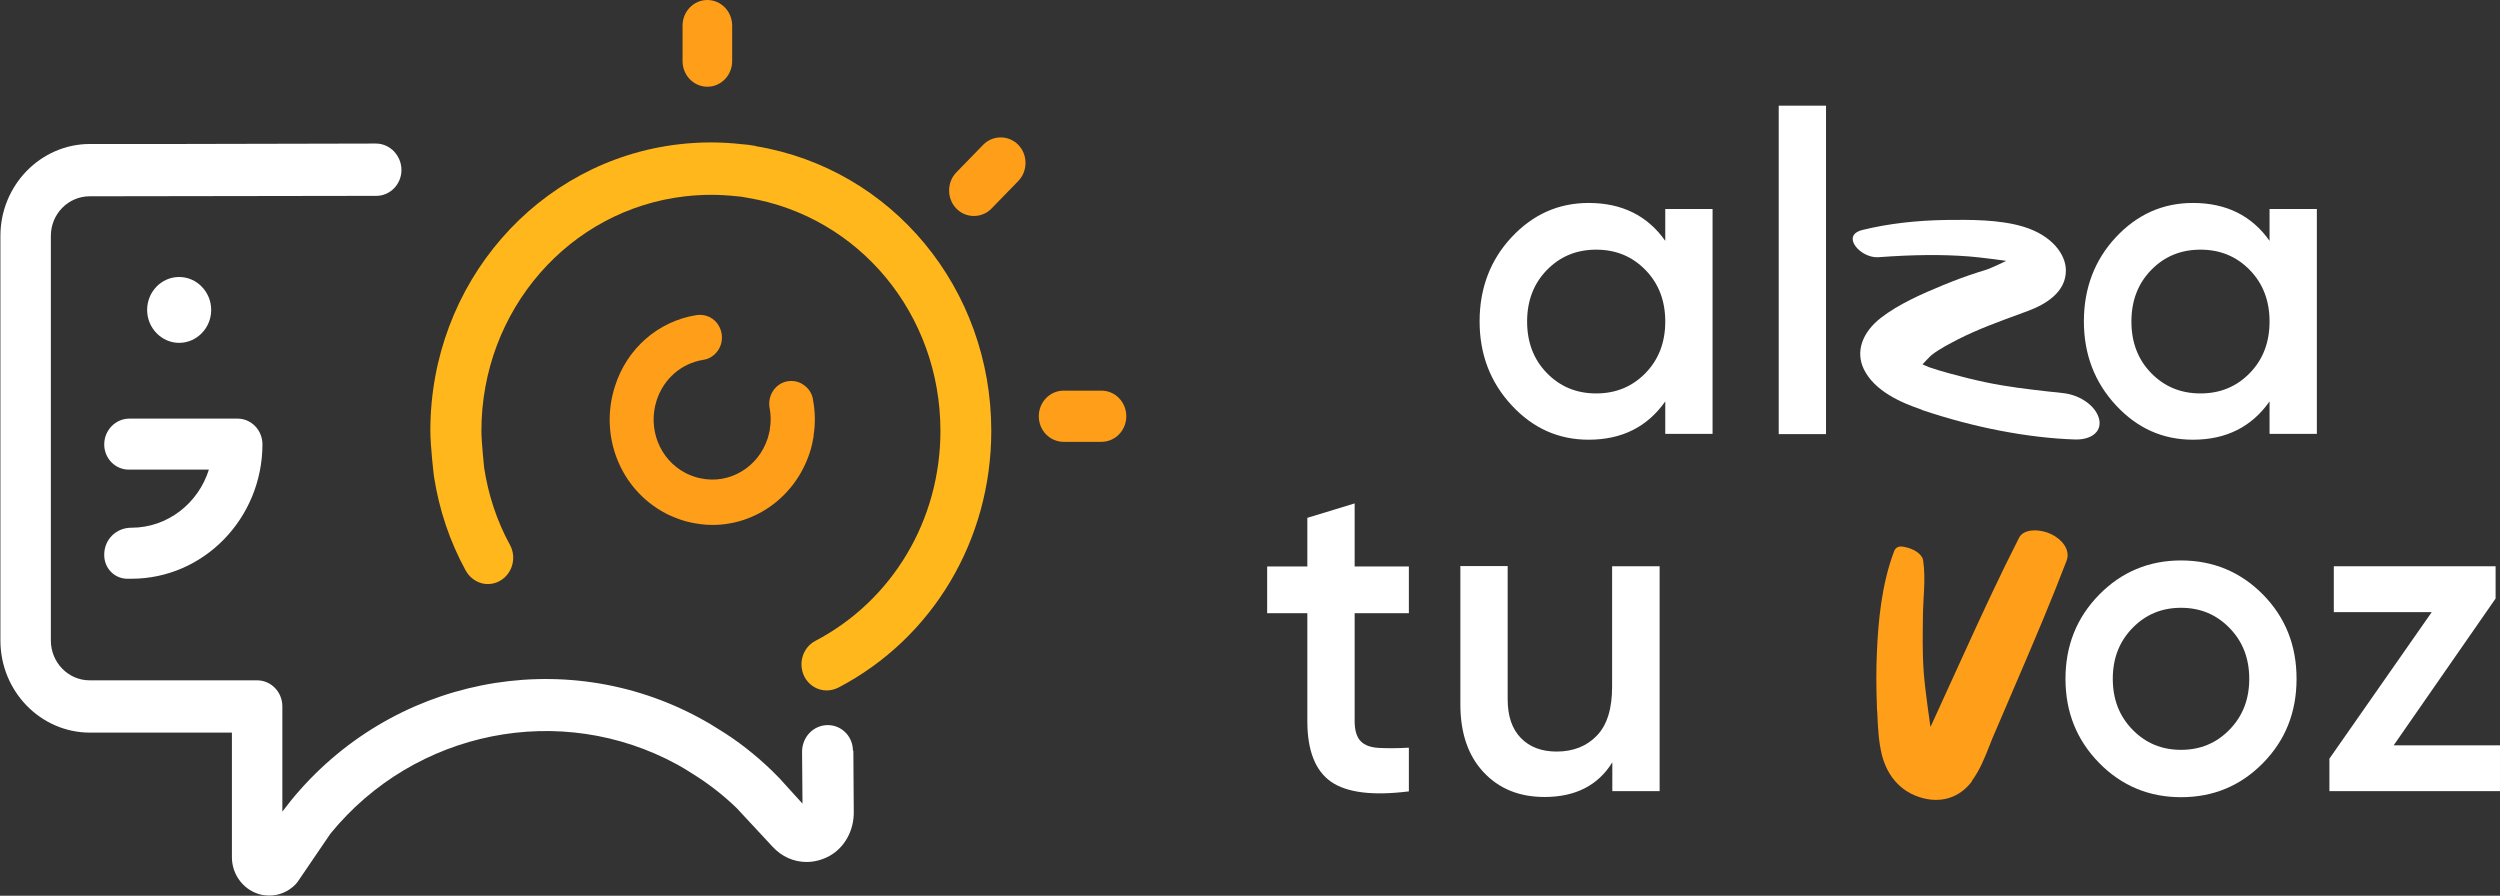 <svg width="307" height="110" viewBox="0 0 307 110" fill="none" xmlns="http://www.w3.org/2000/svg">
<rect x="0" y="0" width="307" height="110" fill="#333333" stroke="none"/>
<path d="M22.001 34.015C19.816 34.015 18.068 35.839 18.068 38.059C18.068 40.279 19.842 42.102 22.001 42.102C24.16 42.102 25.934 40.279 25.934 38.059C25.934 35.839 24.16 34.015 22.001 34.015Z" fill="white"/>
<path d="M92.789 17.919C92.146 17.814 91.606 17.734 91.118 17.708C88.548 17.417 86.029 17.417 83.458 17.708C66.006 19.69 52.846 34.808 52.846 52.886C52.846 54.762 53.283 58.542 53.308 58.621C53.951 62.665 55.236 66.497 57.19 70.065C57.601 70.805 58.269 71.36 59.066 71.598C59.863 71.836 60.711 71.73 61.431 71.307C62.921 70.435 63.461 68.479 62.639 66.946C61.019 63.986 59.965 60.788 59.451 57.431C59.451 57.326 59.117 54.313 59.117 52.912C59.117 38.111 69.887 25.716 84.178 24.104C86.311 23.866 88.316 23.866 90.501 24.104C90.887 24.13 91.298 24.183 91.786 24.289C105.512 26.562 115.485 38.587 115.485 52.912C115.485 63.854 109.599 73.739 100.114 78.707C99.369 79.104 98.829 79.765 98.572 80.584C98.315 81.403 98.392 82.275 98.752 83.042C99.291 84.125 100.345 84.786 101.528 84.786C102.016 84.786 102.504 84.654 102.941 84.443C114.534 78.39 121.73 66.312 121.73 52.912C121.73 35.416 109.547 20.721 92.789 17.946V17.919Z" fill="#FFB71B"/>
<path d="M99.831 49.027C99.702 48.287 99.291 47.679 98.674 47.256C98.083 46.833 97.363 46.701 96.643 46.833C95.178 47.124 94.227 48.604 94.51 50.111C94.664 50.956 94.69 51.802 94.536 52.674V52.78C94.459 53.123 94.381 53.467 94.279 53.811C93.122 57.405 89.549 59.52 85.977 58.727C85.437 58.621 84.948 58.436 84.409 58.198C84.332 58.145 84.229 58.119 84.151 58.066C80.99 56.401 79.525 52.648 80.63 49.185C81.478 46.542 83.663 44.613 86.362 44.19C87.082 44.085 87.699 43.688 88.136 43.08C88.573 42.472 88.727 41.732 88.624 41.019C88.47 39.988 87.776 39.116 86.799 38.799C86.388 38.666 85.977 38.64 85.54 38.693C80.836 39.433 76.98 42.789 75.515 47.441C73.562 53.52 76.158 60.075 81.684 63.008C81.89 63.114 82.07 63.22 82.224 63.273C83.098 63.669 83.946 63.986 84.871 64.171C85.745 64.356 86.619 64.462 87.493 64.462C92.839 64.462 97.697 60.947 99.445 55.555C99.651 54.921 99.805 54.26 99.908 53.626C99.908 53.573 99.908 53.52 99.908 53.467C100.139 52.014 100.113 50.533 99.831 49.08V49.027Z" fill="#FF9E18"/>
<path d="M29.198 51.406H15.883C14.187 51.406 12.799 52.833 12.799 54.577C12.799 56.295 14.161 57.669 15.806 57.669H25.651C24.365 61.792 20.587 64.805 16.14 64.805C16.14 64.805 16.14 64.805 16.115 64.805C14.29 64.805 12.799 66.233 12.799 68.109V68.162C12.799 69.748 14.007 71.016 15.549 71.069C15.755 71.069 15.96 71.069 16.14 71.069C25.008 71.069 32.205 63.669 32.23 54.577C32.23 52.833 30.868 51.406 29.172 51.406H29.198Z" fill="white"/>
<path d="M104.74 92.186C104.74 90.442 103.352 89.041 101.656 89.041C100.808 89.041 100.011 89.385 99.42 89.993C98.829 90.601 98.494 91.446 98.494 92.319L98.546 98.688C98.546 98.688 95.898 95.754 95.744 95.596C95.461 95.305 95.153 95.014 94.742 94.591C92.737 92.662 90.552 90.944 88.239 89.543C87.545 89.094 86.799 88.645 86.054 88.248C69.141 78.998 47.962 83.253 35.701 98.344C35.701 98.344 34.981 99.27 34.673 99.666V86.742C34.673 84.971 33.285 83.544 31.563 83.544H11C8.379 83.544 6.245 81.35 6.245 78.654V28.967C6.245 26.271 8.379 24.104 11.026 24.104L46.214 24.051C47.91 24.051 49.298 22.624 49.298 20.879C49.298 20.007 48.964 19.214 48.373 18.58C47.782 17.972 46.985 17.628 46.163 17.628L22.078 17.681H11.052C4.986 17.681 0.051 22.756 0.051 28.967V78.654C0.051 84.892 4.986 89.966 11.052 89.966H28.479V105.269C28.479 107.146 29.584 108.864 31.28 109.604C31.871 109.868 32.463 109.974 33.08 109.974C34.262 109.974 35.393 109.498 36.241 108.652C36.395 108.494 36.524 108.335 36.627 108.176L40.585 102.362C50.969 89.649 68.859 86.081 83.15 93.878C83.766 94.222 84.358 94.565 85 94.988C86.928 96.177 88.778 97.605 90.449 99.217L94.896 104C96.001 105.19 97.466 105.851 99.06 105.851C100.011 105.851 100.988 105.586 101.861 105.111C103.712 104.08 104.869 101.992 104.843 99.719L104.792 92.186H104.74Z" fill="white"/>
<path d="M89.91 3.145C89.91 1.408 88.546 0 86.864 0C85.182 0 83.818 1.408 83.818 3.145V7.506C83.818 9.243 85.182 10.651 86.864 10.651C88.546 10.651 89.91 9.243 89.91 7.506V3.145Z" fill="#FF9E18"/>
<path d="M135.25 47.97H130.623C128.927 47.97 127.564 49.37 127.564 51.115C127.564 52.859 128.927 54.26 130.623 54.26H135.25C136.946 54.26 138.308 52.859 138.308 51.115C138.308 49.37 136.946 47.97 135.25 47.97Z" fill="#FF9E18"/>
<path d="M120.728 17.787L117.438 21.17C116.255 22.386 116.255 24.395 117.438 25.61C118.62 26.826 120.573 26.826 121.756 25.61L125.046 22.227C126.228 21.012 126.228 19.003 125.046 17.787C123.863 16.571 121.91 16.571 120.728 17.787Z" fill="#FF9E18"/>
<path d="M204.494 25.663H210.303V53.282H204.494V49.291C202.309 52.41 199.174 53.996 195.087 53.996C191.385 53.996 188.25 52.595 185.628 49.767C183.006 46.939 181.695 43.503 181.695 39.459C181.695 35.416 183.006 31.927 185.628 29.125C188.25 26.324 191.385 24.923 195.087 24.923C199.174 24.923 202.309 26.482 204.494 29.575V25.663ZM189.946 45.803C191.565 47.468 193.57 48.313 196.012 48.313C198.454 48.313 200.459 47.468 202.078 45.803C203.697 44.137 204.494 42.023 204.494 39.486C204.494 36.949 203.697 34.834 202.078 33.169C200.459 31.504 198.454 30.658 196.012 30.658C193.57 30.658 191.565 31.504 189.946 33.169C188.327 34.834 187.53 36.949 187.53 39.486C187.53 42.023 188.327 44.137 189.946 45.803Z" fill="white"/>
<path d="M218.426 53.309V12.977H224.235V53.309H218.426Z" fill="white"/>
<path d="M278.701 25.663H284.51V53.282H278.701V49.291C276.516 52.41 273.381 53.996 269.294 53.996C265.592 53.996 262.457 52.595 259.835 49.767C257.213 46.939 255.902 43.503 255.902 39.459C255.902 35.416 257.213 31.927 259.835 29.125C262.457 26.324 265.592 24.923 269.294 24.923C273.381 24.923 276.516 26.482 278.701 29.575V25.663ZM264.153 45.803C265.772 47.468 267.777 48.313 270.219 48.313C272.661 48.313 274.666 47.468 276.285 45.803C277.904 44.137 278.701 42.023 278.701 39.486C278.701 36.949 277.904 34.834 276.285 33.169C274.666 31.504 272.661 30.658 270.219 30.658C267.777 30.658 265.772 31.504 264.153 33.169C262.534 34.834 261.737 36.949 261.737 39.486C261.737 42.023 262.534 44.137 264.153 45.803Z" fill="white"/>
<path d="M173.009 75.298H166.351V88.566C166.351 89.702 166.608 90.521 167.097 91.024C167.585 91.526 168.331 91.79 169.333 91.843C170.31 91.896 171.543 91.896 173.009 91.816V97.182C168.562 97.737 165.375 97.34 163.447 95.992C161.519 94.644 160.542 92.16 160.542 88.566V75.298H155.607V69.563H160.542V63.59L166.351 61.819V69.563H173.009V75.298Z" fill="white"/>
<path d="M197.993 69.536H203.802V97.155H197.993V93.614C196.245 96.442 193.469 97.869 189.665 97.869C186.58 97.869 184.087 96.865 182.185 94.829C180.283 92.794 179.332 90.019 179.332 86.478V69.51H185.141V85.87C185.141 87.931 185.681 89.517 186.76 90.627C187.84 91.737 189.305 92.292 191.156 92.292C193.186 92.292 194.857 91.631 196.091 90.336C197.35 89.041 197.967 87.033 197.967 84.337V69.536H197.993Z" fill="white"/>
<path d="M267.829 97.895C263.896 97.895 260.529 96.495 257.779 93.693C255.029 90.891 253.641 87.456 253.641 83.359C253.641 79.262 255.029 75.826 257.779 73.025C260.529 70.224 263.896 68.823 267.829 68.823C271.761 68.823 275.154 70.224 277.905 73.025C280.655 75.826 282.017 79.262 282.017 83.359C282.017 87.456 280.655 90.891 277.905 93.693C275.154 96.495 271.813 97.895 267.829 97.895ZM261.866 89.596C263.485 91.261 265.464 92.081 267.829 92.081C270.194 92.081 272.173 91.261 273.792 89.596C275.411 87.931 276.208 85.87 276.208 83.359C276.208 80.848 275.411 78.787 273.792 77.122C272.173 75.457 270.194 74.637 267.829 74.637C265.464 74.637 263.485 75.457 261.866 77.122C260.246 78.787 259.45 80.848 259.45 83.359C259.45 85.87 260.246 87.931 261.866 89.596Z" fill="white"/>
<path d="M293.942 91.526H306.999V97.155H286.051V93.164L298.62 75.166H286.591V69.536H306.459V73.501L293.942 91.526Z" fill="white"/>
<path d="M242.151 95.887C243.128 94.565 243.745 93.006 244.336 91.499C244.542 90.971 244.747 90.442 244.979 89.94L247.652 83.703C249.914 78.443 251.918 73.712 253.769 68.876C254.309 67.501 253.152 66.18 251.841 65.572C250.633 64.99 248.551 64.832 247.934 66.048C245.595 70.646 243.488 75.192 241.174 80.267L238.013 87.191C237.833 87.588 237.062 89.279 237.062 89.279C237.062 89.279 236.368 84.548 236.239 82.593C236.06 80.267 236.111 77.888 236.137 75.615C236.162 73.369 236.496 71.096 236.162 68.823C236.059 68.03 234.954 67.369 233.952 67.184C233.849 67.184 232.924 66.814 232.59 67.713C231.047 71.783 230.636 76.382 230.482 80.161C230.379 82.328 230.405 84.522 230.482 86.689C230.482 86.98 230.508 87.297 230.533 87.588C230.61 89.332 230.688 91.129 231.124 92.821C231.51 94.274 232.615 96.891 235.725 97.895C238.27 98.715 240.635 98.001 242.177 95.913L242.151 95.887Z" fill="#FF9E18"/>
<path d="M236.032 50.348C242.355 52.489 249.038 53.784 254.847 53.969C256.004 53.996 256.98 53.652 257.469 53.018C257.803 52.595 257.906 52.066 257.777 51.485C257.417 49.925 255.567 48.551 253.459 48.287C252.894 48.208 252.328 48.155 251.763 48.102C249.141 47.811 246.442 47.494 243.82 46.939C242.304 46.622 240.839 46.252 239.399 45.855C238.5 45.617 237.677 45.353 236.881 45.089C236.752 45.036 236.084 44.745 236.084 44.745C236.084 44.745 237.035 43.715 237.189 43.609C238.191 42.816 239.374 42.234 240.53 41.627C242.947 40.411 245.414 39.512 248.01 38.561L249.012 38.191C251.172 37.398 253.716 35.891 253.69 33.196C253.69 31.293 252.045 28.914 248.447 27.83C245.44 26.932 241.867 26.985 239.014 27.011C235.338 27.064 231.894 27.46 228.758 28.227C227.859 28.438 227.422 28.887 227.525 29.495C227.679 30.5 229.221 31.689 230.686 31.583C235.056 31.266 238.448 31.24 241.636 31.478H241.661C243.152 31.583 246.365 32.033 246.365 32.033C246.365 32.033 244.566 32.931 243.692 33.196C243.461 33.275 243.229 33.328 242.998 33.407C241.353 33.936 239.939 34.464 238.603 35.019C236.032 36.076 233.102 37.371 230.969 39.036C228.655 40.834 227.859 43.186 228.861 45.3C230.172 48.049 233.539 49.476 235.955 50.295L236.032 50.348Z" fill="white"/>
</svg>
